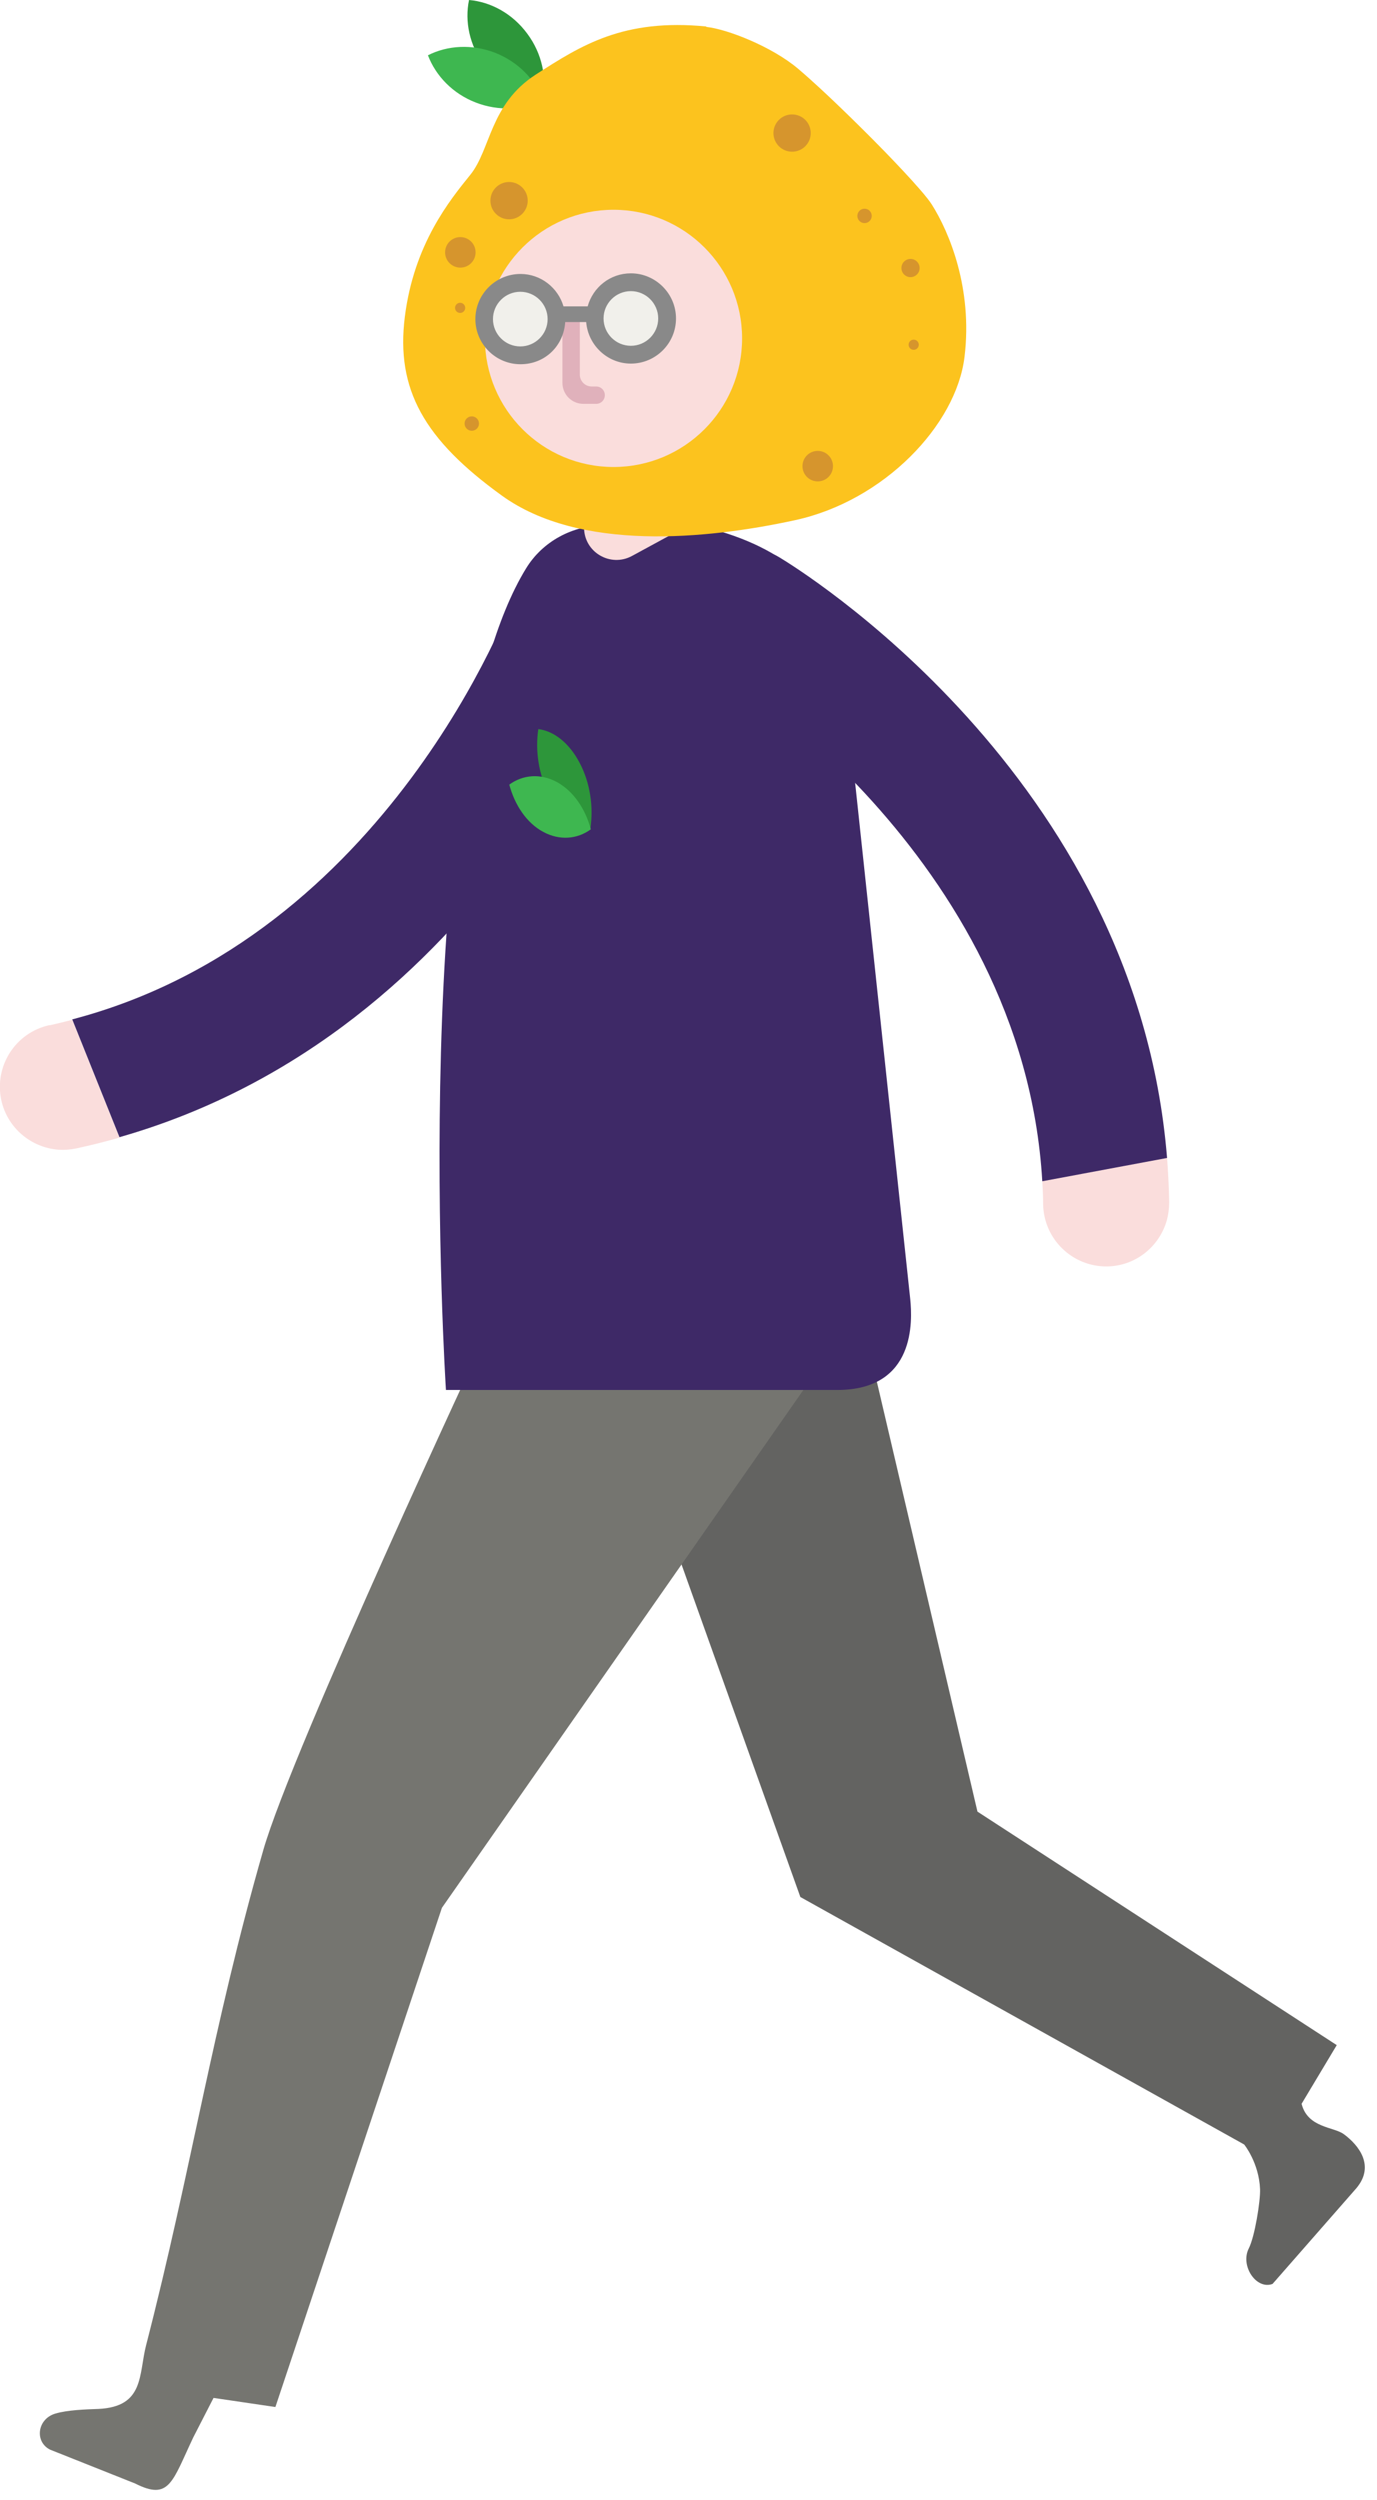 <svg width="65" height="118" viewBox="0 0 65 118" fill="none" xmlns="http://www.w3.org/2000/svg">
<g clip-path="url(#clip0_134_1519)">
<path d="M2.34 48.38C0.73 48.73 -0.28 50.31 0.06 51.92C0.35 53.24 1.47 54.16 2.75 54.26C3.03 54.28 3.31 54.26 3.6 54.2C4.3 54.05 4.97 53.88 5.64 53.69L3.41 48.13C3.06 48.22 2.7 48.31 2.34 48.39V48.38Z" fill="#FADDDC"/>
<path d="M28.03 26.39C26.48 25.84 24.78 26.65 24.23 28.19C24.17 28.35 18.34 44.2 3.41 48.11L5.64 53.67C23.11 48.68 29.56 30.95 29.83 30.17C30.38 28.62 29.57 26.93 28.02 26.38L28.03 26.39Z" fill="#3E2967"/>
<path d="M28.23 62.77H40.82L46.14 85.5L63.1 96.52L61.44 99.29C61.73 100.43 62.95 100.37 63.43 100.72C64.14 101.24 64.92 102.22 64.02 103.28L60.07 107.79C59.3 108.08 58.53 106.93 58.95 106.11C59.23 105.56 59.5 103.88 59.48 103.32C59.43 102.07 58.73 101.21 58.73 101.21L37.78 89.53L28.22 62.78L28.23 62.77Z" fill="#636361"/>
<path d="M22.87 63.1L38.55 64.7L20.86 90.04L13 113.6L10.08 113.17L9.12 115.04C8.13 117.13 8 118.03 6.38 117.21L2.36 115.61C1.63 115.24 1.75 114.17 2.61 113.91C3.18 113.74 4.05 113.71 4.64 113.69C6.83 113.59 6.54 112.06 6.9 110.67C9.04 102.37 10.02 95.7 12.43 87.31C13.81 82.51 22.88 63.1 22.88 63.1H22.87Z" fill="#757570"/>
<path d="M21.05 65.6H39.52C43.25 65.6 43.06 62.3 42.97 61.34L40.35 36.8C40.35 32.64 41.1 26.61 32.88 24.79H28.53C27.03 24.79 25.61 25.55 24.83 26.83C19.16 36.09 21.05 65.6 21.05 65.6Z" fill="#3E2967"/>
<path d="M49.24 56.84C49.27 58.48 50.62 59.79 52.26 59.77C53.61 59.75 54.73 58.83 55.08 57.59C55.15 57.32 55.19 57.04 55.19 56.74C55.18 56.03 55.14 55.33 55.09 54.64L49.2 55.74C49.22 56.1 49.24 56.47 49.24 56.84Z" fill="#FADDDC"/>
<path d="M32.73 27.34C31.89 28.75 32.35 30.57 33.75 31.42C33.9 31.51 48.3 40.34 49.2 55.75L55.09 54.65C53.63 36.54 37.51 26.74 36.8 26.31C35.39 25.47 33.57 25.93 32.73 27.34Z" fill="#3E2967"/>
<path d="M32.68 10.46H22.29V19.76C22.29 21.58 23.77 23.06 25.59 23.06H26.64C27.15 23.06 27.57 23.47 27.57 23.99V24.9C27.57 26.06 28.81 26.79 29.83 26.24L32.48 24.8L32.69 10.46H32.68Z" fill="#FADDDC"/>
<path d="M22.98 20.19L22.38 20.02C21.84 19.87 21.52 19.3 21.67 18.76L22.5 15.8C22.56 15.57 22.8 15.44 23.02 15.51C23.24 15.58 23.38 15.81 23.31 16.03L22.59 18.59C22.5 18.9 22.68 19.22 22.99 19.3L23.2 19.36C23.43 19.42 23.56 19.66 23.49 19.88C23.42 20.1 23.19 20.24 22.97 20.17L22.98 20.19Z" fill="#E0B1BB"/>
<path d="M29.57 17.97C29.57 18.5 30 18.93 30.53 18.93C31.06 18.93 31.49 18.5 31.49 17.97V15.88C31.49 15.35 31.06 14.92 30.53 14.92C30 14.92 29.57 15.35 29.57 15.88V17.97Z" fill="#FADDDC"/>
<path d="M27.36 36C27.86 36.94 28.02 38.08 27.87 39.09C27.14 39 26.42 38.45 25.92 37.5C25.42 36.55 25.26 35.42 25.41 34.41C26.14 34.5 26.86 35.05 27.36 36Z" fill="#2D963A"/>
<path d="M26.29 36.91C27.07 37.34 27.63 38.17 27.89 39.14C27.24 39.61 26.42 39.68 25.64 39.26C24.86 38.84 24.3 38 24.04 37.03C24.69 36.56 25.51 36.49 26.29 36.91Z" fill="#3EB750"/>
<path d="M24.89 1.59C25.59 2.53 25.82 3.67 25.61 4.68C24.58 4.59 23.56 4.04 22.86 3.09C22.16 2.14 21.93 1.01 22.14 0C23.17 0.09 24.19 0.64 24.89 1.59Z" fill="#2D963A"/>
<path d="M23.37 2.49C24.46 2.92 25.26 3.75 25.63 4.72C24.71 5.19 23.55 5.26 22.46 4.84C21.37 4.42 20.57 3.58 20.2 2.61C21.12 2.14 22.28 2.07 23.37 2.49Z" fill="#3EB750"/>
<path d="M33.34 1.27C34.31 1.37 36.43 2.19 37.68 3.25C38.93 4.31 40.62 6 41.15 6.53C41.68 7.06 43.57 8.99 43.99 9.66C44.81 10.96 45.92 13.61 45.53 16.84C45.14 20.07 41.72 23.64 37.53 24.55C33.34 25.46 27.36 26.04 23.69 23.39C20.02 20.74 18.68 18.38 19.11 14.95C19.54 11.52 21.23 9.45 22.2 8.25C23.17 7.05 23.12 4.92 25.29 3.52C27.46 2.12 29.44 0.87 33.34 1.25V1.27Z" fill="#FCC31E"/>
<path d="M28.96 22.04C32.312 22.04 35.03 19.322 35.03 15.97C35.03 12.618 32.312 9.9 28.96 9.9C25.608 9.9 22.89 12.618 22.89 15.97C22.89 19.322 25.608 22.04 28.96 22.04Z" fill="#FADDDC"/>
<path d="M29.76 16.67C30.682 16.67 31.43 15.922 31.43 15C31.43 14.078 30.682 13.33 29.76 13.33C28.838 13.33 28.09 14.078 28.09 15C28.09 15.922 28.838 16.67 29.76 16.67Z" fill="#F1F0EB"/>
<path d="M24.55 16.67C25.472 16.67 26.22 15.922 26.22 15C26.22 14.078 25.472 13.33 24.55 13.33C23.628 13.33 22.88 14.078 22.88 15C22.88 15.922 23.628 16.67 24.55 16.67Z" fill="#F1F0EB"/>
<path d="M28.15 19.06H27.54C26.99 19.06 26.55 18.62 26.55 18.07V15.09C26.55 14.86 26.73 14.68 26.96 14.68C27.19 14.68 27.37 14.86 27.37 15.09V17.68C27.37 17.99 27.62 18.24 27.93 18.24H28.14C28.37 18.24 28.55 18.42 28.55 18.65C28.55 18.88 28.37 19.06 28.14 19.06H28.15Z" fill="#E0B1BB"/>
<path d="M29.78 12.9C28.8 12.9 27.99 13.56 27.74 14.46H26.6C26.34 13.58 25.53 12.93 24.57 12.93C23.4 12.93 22.44 13.88 22.44 15.06C22.44 16.24 23.4 17.19 24.57 17.19C25.74 17.19 26.61 16.31 26.68 15.2H27.67C27.76 16.29 28.67 17.16 29.78 17.16C30.95 17.16 31.91 16.21 31.91 15.03C31.91 13.86 30.95 12.9 29.78 12.9ZM24.56 16.35C23.85 16.35 23.27 15.77 23.27 15.06C23.27 14.35 23.85 13.77 24.56 13.77C25.27 13.77 25.85 14.35 25.85 15.06C25.85 15.77 25.27 16.35 24.56 16.35ZM29.78 16.32C29.07 16.32 28.49 15.74 28.49 15.03C28.49 14.32 29.07 13.74 29.78 13.74C30.49 13.74 31.07 14.32 31.07 15.03C31.07 15.74 30.49 16.32 29.78 16.32Z" fill="#898989"/>
<path d="M37.39 7.16C37.876 7.16 38.27 6.766 38.27 6.28C38.27 5.794 37.876 5.4 37.39 5.4C36.904 5.4 36.51 5.794 36.51 6.28C36.51 6.766 36.904 7.16 37.39 7.16Z" fill="#D6952D"/>
<path d="M24.03 10.35C24.516 10.35 24.91 9.956 24.91 9.47C24.91 8.984 24.516 8.59 24.03 8.59C23.544 8.59 23.15 8.984 23.15 9.47C23.15 9.956 23.544 10.35 24.03 10.35Z" fill="#D6952D"/>
<path d="M38.6 22.72C38.998 22.72 39.32 22.398 39.32 22C39.32 21.602 38.998 21.28 38.6 21.28C38.202 21.28 37.88 21.602 37.88 22C37.88 22.398 38.202 22.72 38.6 22.72Z" fill="#D6952D"/>
<path d="M21.73 12.63C22.128 12.63 22.45 12.308 22.45 11.91C22.45 11.512 22.128 11.19 21.73 11.19C21.332 11.19 21.01 11.512 21.01 11.91C21.01 12.308 21.332 12.63 21.73 12.63Z" fill="#D6952D"/>
<path d="M40.81 10.53C40.998 10.53 41.15 10.378 41.15 10.19C41.15 10.002 40.998 9.85 40.81 9.85C40.622 9.85 40.47 10.002 40.47 10.19C40.47 10.378 40.622 10.53 40.81 10.53Z" fill="#D6952D"/>
<path d="M22.27 20.33C22.458 20.33 22.61 20.178 22.61 19.99C22.61 19.802 22.458 19.65 22.27 19.65C22.082 19.65 21.93 19.802 21.93 19.99C21.93 20.178 22.082 20.33 22.27 20.33Z" fill="#D6952D"/>
<path d="M43.13 16.51C43.262 16.51 43.37 16.403 43.37 16.27C43.37 16.137 43.262 16.03 43.13 16.03C42.997 16.03 42.89 16.137 42.89 16.27C42.89 16.403 42.997 16.51 43.13 16.51Z" fill="#D6952D"/>
<path d="M21.72 14.77C21.852 14.77 21.96 14.663 21.96 14.53C21.96 14.398 21.852 14.29 21.72 14.29C21.587 14.29 21.48 14.398 21.48 14.53C21.48 14.663 21.587 14.77 21.72 14.77Z" fill="#D6952D"/>
<path d="M42.98 13.08C43.218 13.08 43.41 12.887 43.41 12.65C43.41 12.412 43.218 12.22 42.98 12.22C42.743 12.22 42.55 12.412 42.55 12.65C42.55 12.887 42.743 13.08 42.98 13.08Z" fill="#D6952D"/>
</g>
<defs>
<clipPath id="clip0_134_1519">
<rect width="64.43" height="117.5" fill="white"/>
</clipPath>
</defs>
</svg>

